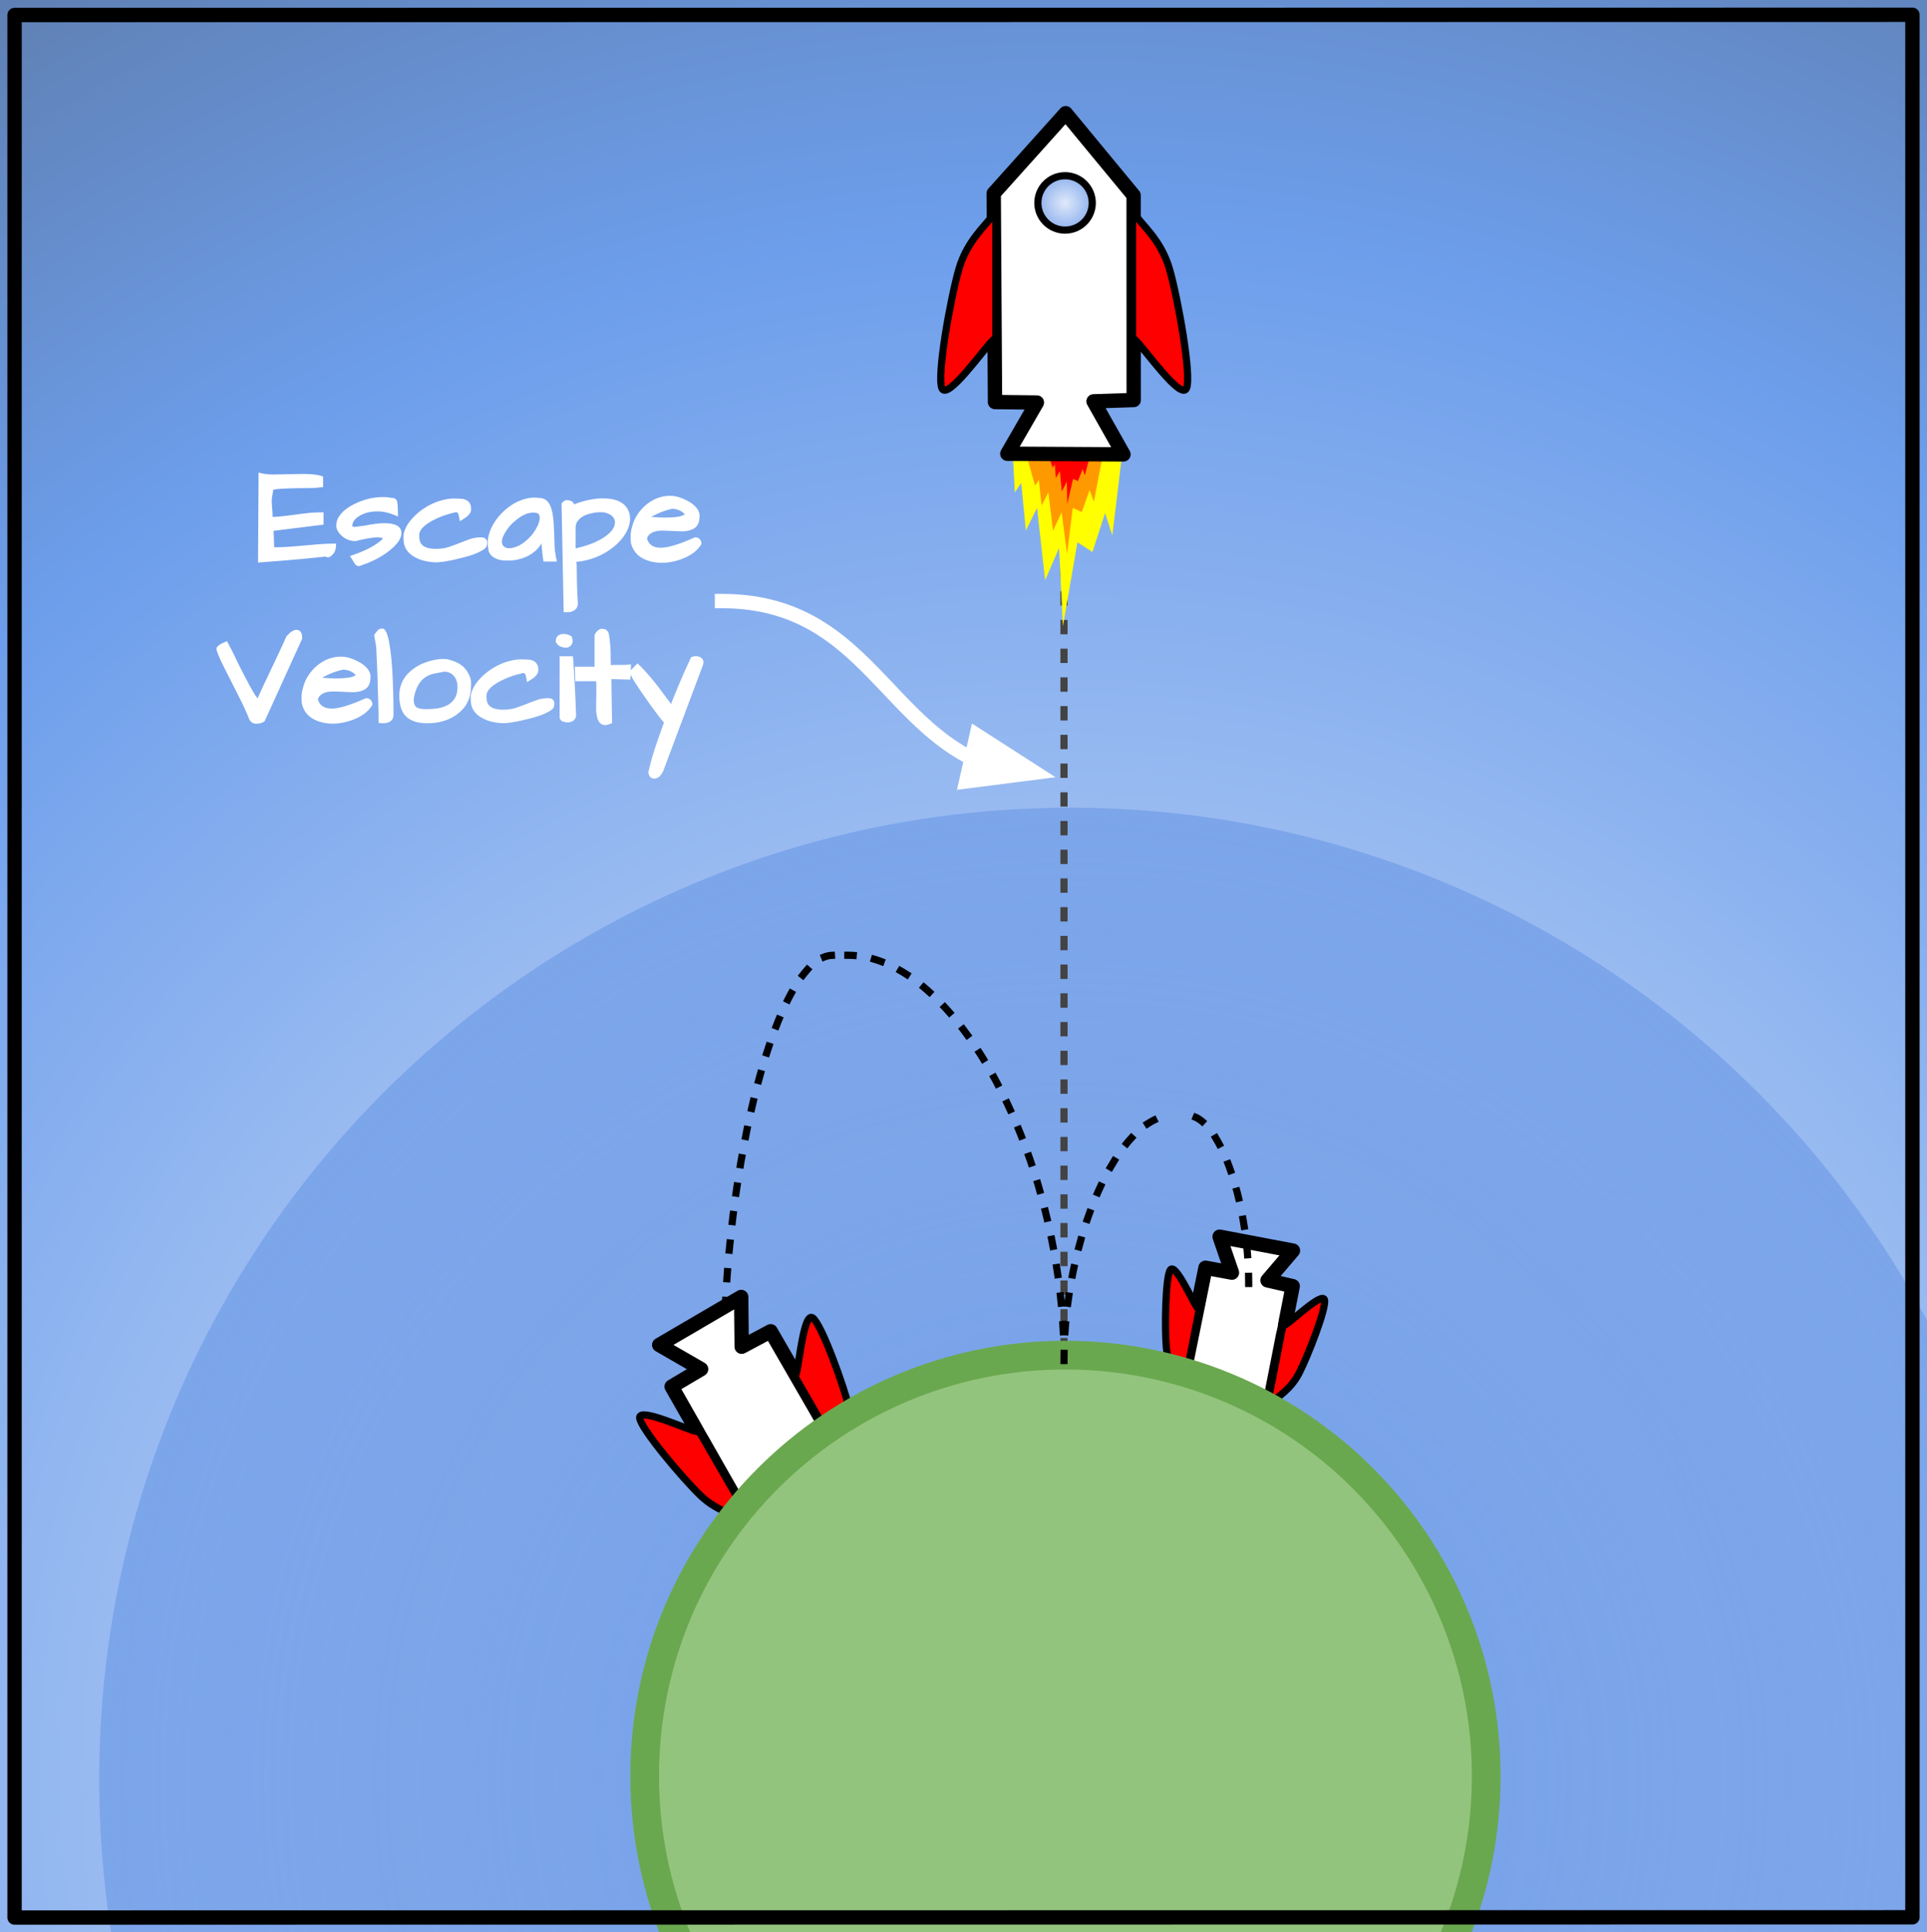 <svg version="1.1" viewBox="0.0 0.0 268.438 269.126" fill="none" stroke="none" stroke-linecap="square" stroke-miterlimit="10" xmlns:xlink="http://www.w3.org/1999/xlink" xmlns="http://www.w3.org/2000/svg"><rect x="0.0" y="0.0" width="268.438" height="269.126" fill="#333333" stroke="none"/><clipPath id="p.0"><path d="m0 0l268.438 0l0 269.126l-268.438 0l0 -269.126z" clip-rule="nonzero"/></clipPath><g clip-path="url(#p.0)"><path fill="#000000" fill-opacity="0.0" d="m0 0l268.438 0l0 269.126l-268.438 0z" fill-rule="evenodd"/><defs><radialGradient id="p.1" gradientUnits="userSpaceOnUse" gradientTransform="matrix(20.8 0.0 0.0 20.8 0.0 0.0)" spreadMethod="pad" cx="7.136" cy="11.892" fx="7.136" fy="11.892" r="20.8"><stop offset="0.0" stop-color="#dfe9fb"/><stop offset="0.5" stop-color="#6d9eeb"/><stop offset="1.0" stop-color="#434343"/></radialGradient></defs><path fill="url(#p.1)" d="m-152.803 247.354l0 0c0 -171.504 134.865 -310.535 301.228 -310.535l0 0c79.891 0 156.509 32.717 213.001 90.954c56.491 58.237 88.228 137.223 88.228 219.582l0 0c0 171.504 -134.864 310.535 -301.228 310.535l0 0c-166.364 0 -301.228 -139.031 -301.228 -310.535z" fill-rule="evenodd"/><defs><radialGradient id="p.2" gradientUnits="userSpaceOnUse" gradientTransform="matrix(13.835 0.002 -0.002 13.835 0.0 0.0)" spreadMethod="pad" cx="10.784" cy="17.913" fx="10.784" fy="17.913" r="13.835"><stop offset="0.0" stop-color="#6e9be7"/><stop offset="1.0" stop-color="#6e9be7" stop-opacity="0.533"/></radialGradient></defs><path fill="url(#p.2)" d="m13.823 247.819l0 0c0.009 -74.745 60.609 -135.332 135.354 -135.323l0 0c35.894 0.004 70.316 14.267 95.694 39.651c25.378 25.384 39.633 59.809 39.629 95.703l0 0c-0.009 74.745 -60.609 135.332 -135.354 135.323l0 0c-74.745 -0.009 -135.332 -60.609 -135.323 -135.354z" fill-rule="evenodd"/><path fill="#000000" fill-opacity="0.0" d="m100.828 190.094c0 -28.52 7.591 -57.039 15.181 -57.039" fill-rule="evenodd"/><path stroke="#000000" stroke-width="1.0" stroke-linejoin="round" stroke-linecap="butt" stroke-dasharray="1.0,3.0" d="m100.828 190.094c0 -28.52 7.591 -57.039 15.181 -57.039" fill-rule="evenodd"/><path fill="#ffffff" d="m93.562 193.118l11.758 20.652l11.668 3.808l2.018 -11.984l-11.647 -20.18l-4.038 2.156l-0.071 -6.934l-11.419 6.683l5.834 3.366z" fill-rule="evenodd"/><path stroke="#000000" stroke-width="2.0" stroke-linejoin="round" stroke-linecap="butt" d="m93.562 193.118l11.758 20.652l11.668 3.808l2.018 -11.984l-11.647 -20.18l-4.038 2.156l-0.071 -6.934l-11.419 6.683l5.834 3.366z" fill-rule="evenodd"/><defs><radialGradient id="p.3" gradientUnits="userSpaceOnUse" gradientTransform="matrix(1.948 -1.126 -1.126 -1.948 0.0 0.0)" spreadMethod="pad" cx="-3.39" cy="-105.212" fx="-3.39" fy="-105.212" r="1.948"><stop offset="0.0" stop-color="#dfe9fb"/><stop offset="1.0" stop-color="#6e9be7"/></radialGradient></defs><path fill="url(#p.3)" d="m109.132 210.314l0 0c0.856 1.482 2.751 1.989 4.233 1.133l0 0c0.712 -0.411 1.231 -1.088 1.443 -1.882c0.213 -0.794 0.101 -1.64 -0.31 -2.351l0 0c-0.856 -1.482 -2.751 -1.989 -4.233 -1.133l0 0c-1.482 0.856 -1.989 2.752 -1.133 4.234z" fill-rule="evenodd"/><path stroke="#000000" stroke-width="1.0" stroke-linejoin="round" stroke-linecap="butt" d="m109.132 210.314l0 0c0.856 1.482 2.751 1.989 4.233 1.133l0 0c0.712 -0.411 1.231 -1.088 1.443 -1.882c0.213 -0.794 0.101 -1.64 -0.31 -2.351l0 0c-0.856 -1.482 -2.751 -1.989 -4.233 -1.133l0 0c-1.482 0.856 -1.989 2.752 -1.133 4.234z" fill-rule="evenodd"/><path fill="#ff0000" d="m103.903 211.639c-1.051 -0.555 -3.839 -0.97 -6.305 -3.33c-2.466 -2.36 -8.354 -9.329 -8.49 -10.83c-0.136 -1.5 6.393 1.522 7.671 1.827" fill-rule="evenodd"/><path stroke="#000000" stroke-width="1.0" stroke-linejoin="round" stroke-linecap="butt" d="m103.903 211.639c-1.051 -0.555 -3.839 -0.97 -6.305 -3.33c-2.466 -2.36 -8.354 -9.329 -8.49 -10.83c-0.136 -1.5 6.393 1.522 7.671 1.827" fill-rule="evenodd"/><path fill="#ff0000" d="m118.089 203.442c0.044 -1.188 1.077 -3.811 0.265 -7.126c-0.812 -3.315 -3.907 -11.898 -5.139 -12.766c-1.231 -0.868 -1.875 6.299 -2.25 7.559" fill-rule="evenodd"/><path stroke="#000000" stroke-width="1.0" stroke-linejoin="round" stroke-linecap="butt" d="m118.089 203.442c0.044 -1.188 1.077 -3.811 0.265 -7.126c-0.812 -3.315 -3.907 -11.898 -5.139 -12.766c-1.231 -0.868 -1.875 6.299 -2.25 7.559" fill-rule="evenodd"/><path fill="#000000" fill-opacity="0.0" d="m147.04 108.247l0 0c0 -5.349 4.343 -9.678 9.701 -9.669l0 0c2.573 0.004 5.04 1.029 6.859 2.848c1.819 1.819 2.841 4.284 2.841 6.853l0 0c0 5.349 -4.343 9.678 -9.701 9.669l0 0c-5.358 -0.009 -9.701 -4.352 -9.701 -9.701z" fill-rule="evenodd"/><path fill="#000000" fill-opacity="0.0" d="m148.218 50.843l0 138.646" fill-rule="evenodd"/><path stroke="#434343" stroke-width="1.0" stroke-linejoin="round" stroke-linecap="butt" stroke-dasharray="1.0,3.0" d="m148.218 50.843l0 138.646" fill-rule="evenodd"/><path fill="#ffff00" d="m156.242 63.876l-15.115 0.066l0.242 4.645l0.888 -1.322l0.652 6.63l1.554 -3.155l1.13 10.073l1.948 -4.516l0.526 10.916l2.024 -11.685l2.092 1.35l1.761 -5.417l1.011 3.111z" fill-rule="evenodd"/><path fill="#ff9900" d="m153.484 64.096l-10.341 -0.163l1.041 3.703l0.542 -0.777l0.368 3.53l0.954 -1.818l0.642 5.354l1.197 -2.582l0.757 5.794l0.79 -6.4l1.26 0.576l1.091 -3.06l0.597 1.607z" fill-rule="evenodd"/><path fill="#ff0000" d="m151.78 63.718l-5.707 -0.31l0.555 1.724l0.31 -0.424l0.15 1.882l0.554 -0.987l0.274 2.852l0.7 -1.399l0.062 3.126l0.8 -3.472l0.687 0.288l0.648 -1.649l0.306 0.848z" fill-rule="evenodd"/><path fill="#000000" fill-opacity="0.0" d="m100.578 83.715c11.616 0 17.424 6.134 23.231 12.268c5.807 6.134 11.613 12.268 23.226 12.268" fill-rule="evenodd"/><path stroke="#ffffff" stroke-width="2.0" stroke-linejoin="round" stroke-linecap="butt" d="m100.578 83.715c11.616 0 17.424 6.134 23.231 12.268c2.904 3.067 5.807 6.134 9.436 8.434c0.454 0.288 0.919 0.563 1.396 0.825c0.119 0.066 0.24 0.13 0.361 0.194l0.328 0.169" fill-rule="evenodd"/><path fill="#ffffff" stroke="#ffffff" stroke-width="2.0" stroke-linecap="butt" d="m134.602 108.828l9.581 -1.222l-8.125 -5.223z" fill-rule="evenodd"/><path fill="#000000" fill-opacity="0.0" d="m266.406 32.324c0.008 0.016 0.028 0.016 0.047 0.016c0.02 0 0.039 0 0.047 0.016" fill-rule="evenodd"/><path stroke="#000000" stroke-width="1.0" stroke-linejoin="round" stroke-linecap="butt" d="m266.406 32.324c0.008 0.016 0.028 0.016 0.047 0.016c0.02 0 0.039 0 0.047 0.016" fill-rule="evenodd"/><path fill="#ffffff" d="m98.324 199.432l0 0c-1.887 -3.27 -0.766 -7.451 2.504 -9.339l0 0c1.57 -0.906 3.437 -1.152 5.188 -0.682c1.751 0.47 3.244 1.616 4.151 3.186l0 0c1.887 3.27 0.766 7.451 -2.504 9.339l0 0c-3.27 1.887 -7.451 0.766 -9.339 -2.504z" fill-rule="evenodd"/><path fill="#ffffff" d="m138.607 55.994l-0.18 -29.059l10.027 -11.17l9.467 11.454l0.009 28.492l-5.594 0.188l4.166 7.385l-16.179 -0.09l4.119 -7.133z" fill-rule="evenodd"/><path stroke="#000000" stroke-width="2.0" stroke-linejoin="round" stroke-linecap="butt" d="m138.607 55.994l-0.18 -29.059l10.027 -11.17l9.467 11.454l0.009 28.492l-5.594 0.188l4.166 7.385l-16.179 -0.09l4.119 -7.133z" fill-rule="evenodd"/><defs><radialGradient id="p.4" gradientUnits="userSpaceOnUse" gradientTransform="matrix(2.315 0.0 0.0 2.315 0.0 0.0)" spreadMethod="pad" cx="64.091" cy="12.208" fx="64.091" fy="12.208" r="2.315"><stop offset="0.0" stop-color="#dfe9fb"/><stop offset="1.0" stop-color="#6e9be7"/></radialGradient></defs><path fill="url(#p.4)" d="m144.577 28.262l0 0c0 -2.093 1.697 -3.789 3.79 -3.789l0 0c1.005 0 1.969 0.399 2.68 1.11c0.711 0.711 1.11 1.674 1.11 2.679l0 0c0 2.093 -1.697 3.789 -3.79 3.789l0 0c-2.093 0 -3.79 -1.696 -3.79 -3.789z" fill-rule="evenodd"/><path stroke="#000000" stroke-width="1.0" stroke-linejoin="round" stroke-linecap="butt" d="m144.577 28.262l0 0c0 -2.093 1.697 -3.789 3.79 -3.789l0 0c1.005 0 1.969 0.399 2.68 1.11c0.711 0.711 1.11 1.674 1.11 2.679l0 0c0 2.093 -1.697 3.789 -3.79 3.789l0 0c-2.093 0 -3.79 -1.696 -3.79 -3.789z" fill-rule="evenodd"/><path fill="#ff0000" d="m138.229 30.058c-0.773 1.23 -3.472 3.376 -4.639 7.383c-1.168 4.007 -3.14 14.988 -2.367 16.66c0.773 1.672 5.838 -5.523 7.006 -6.627" fill-rule="evenodd"/><path stroke="#000000" stroke-width="1.0" stroke-linejoin="round" stroke-linecap="butt" d="m138.229 30.058c-0.773 1.23 -3.472 3.376 -4.639 7.383c-1.168 4.007 -3.14 14.988 -2.367 16.66c0.773 1.672 5.838 -5.523 7.006 -6.627" fill-rule="evenodd"/><path fill="#ff0000" d="m158.265 30.058c0.773 1.23 3.472 3.376 4.639 7.383c1.168 4.007 3.14 14.988 2.367 16.66c-0.773 1.672 -5.838 -5.523 -7.006 -6.627" fill-rule="evenodd"/><path stroke="#000000" stroke-width="1.0" stroke-linejoin="round" stroke-linecap="butt" d="m158.265 30.058c0.773 1.23 3.472 3.376 4.639 7.383c1.168 4.007 3.14 14.988 2.367 16.66c-0.773 1.672 -5.838 -5.523 -7.006 -6.627" fill-rule="evenodd"/><path fill="#ffffff" d="m141.116 43.741l0 0c0 -3.923 3.18 -7.102 7.102 -7.102l0 0c1.884 0 3.69 0.748 5.022 2.08c1.332 1.332 2.08 3.138 2.08 5.022l0 0c0 3.923 -3.18 7.102 -7.102 7.102l0 0c-3.923 0 -7.102 -3.18 -7.102 -7.102z" fill-rule="evenodd"/><path fill="#000000" fill-opacity="0.0" d="m115.997 133.053l0 0c0 -0.583 0.472 -1.055 1.055 -1.055l0 0c0.28 0 0.548 0.111 0.746 0.309c0.198 0.198 0.309 0.466 0.309 0.746l0 0c0 0.583 -0.472 1.055 -1.055 1.055l0 0c-0.583 0 -1.055 -0.472 -1.055 -1.055z" fill-rule="evenodd"/><path fill="#000000" fill-opacity="0.0" d="m148.218 189.486c0 -28.22 -15.055 -56.441 -30.11 -56.441" fill-rule="evenodd"/><path stroke="#000000" stroke-width="1.0" stroke-linejoin="round" stroke-linecap="butt" stroke-dasharray="1.0,3.0" d="m148.218 189.486c0 -28.22 -15.055 -56.441 -30.11 -56.441" fill-rule="evenodd"/><path fill="#000000" fill-opacity="0.0" d="m163.377 155.356l0 0c0 -0.583 0.472 -1.055 1.055 -1.055l0 0c0.28 0 0.548 0.111 0.746 0.309c0.198 0.198 0.309 0.466 0.309 0.746l0 0c0 0.583 -0.472 1.055 -1.055 1.055l0 0c-0.583 0 -1.055 -0.472 -1.055 -1.055z" fill-rule="evenodd"/><path fill="#ffffff" d="m167.929 176.57l-3.701 18.3l4.943 8.279l7.383 -6.054l3.523 -17.963l-3.504 -0.808l3.538 -4.142l-10.213 -1.938l1.716 5.005z" fill-rule="evenodd"/><path stroke="#000000" stroke-width="2.0" stroke-linejoin="round" stroke-linecap="butt" d="m167.929 176.57l-3.701 18.3l4.943 8.279l7.383 -6.054l3.523 -17.963l-3.504 -0.808l3.538 -4.142l-10.213 -1.938l1.716 5.005z" fill-rule="evenodd"/><defs><radialGradient id="p.5" gradientUnits="userSpaceOnUse" gradientTransform="matrix(1.838 0.359 0.359 -1.838 0.0 0.0)" spreadMethod="pad" cx="109.425" cy="-84.826" fx="109.425" fy="-84.826" r="1.838"><stop offset="0.0" stop-color="#dfe9fb"/><stop offset="1.0" stop-color="#6e9be7"/></radialGradient></defs><path fill="url(#p.5)" d="m168.27 194.791l0 0c-0.258 1.319 0.602 2.598 1.922 2.856l0 0c0.634 0.124 1.291 -0.009 1.827 -0.369c0.536 -0.36 0.907 -0.919 1.031 -1.552l0 0c0.258 -1.319 -0.602 -2.598 -1.922 -2.856l0 0c-1.32 -0.258 -2.599 0.602 -2.857 1.922z" fill-rule="evenodd"/><path stroke="#000000" stroke-width="1.0" stroke-linejoin="round" stroke-linecap="butt" d="m168.27 194.791l0 0c-0.258 1.319 0.602 2.598 1.922 2.856l0 0c0.634 0.124 1.291 -0.009 1.827 -0.369c0.536 -0.36 0.907 -0.919 1.031 -1.552l0 0c0.258 -1.319 -0.602 -2.598 -1.922 -2.856l0 0c-1.32 -0.258 -2.599 0.602 -2.857 1.922z" fill-rule="evenodd"/><path fill="#ff0000" d="m164.489 192.876c-0.336 -0.871 -1.772 -2.556 -2.014 -5.227c-0.242 -2.67 -0.13 -9.837 0.564 -10.796c0.694 -0.959 3 4.202 3.6 5.042" fill-rule="evenodd"/><path stroke="#000000" stroke-width="1.0" stroke-linejoin="round" stroke-linecap="butt" d="m164.489 192.876c-0.336 -0.871 -1.772 -2.556 -2.014 -5.227c-0.242 -2.67 -0.13 -9.837 0.564 -10.796c0.694 -0.959 3 4.202 3.6 5.042" fill-rule="evenodd"/><path fill="#ff0000" d="m177.123 195.346c0.639 -0.68 2.606 -1.7 3.837 -4.083c1.231 -2.383 3.83 -9.063 3.549 -10.212c-0.281 -1.15 -4.363 2.762 -5.236 3.315" fill-rule="evenodd"/><path stroke="#000000" stroke-width="1.0" stroke-linejoin="round" stroke-linecap="butt" d="m177.123 195.346c0.639 -0.68 2.606 -1.7 3.837 -4.083c1.231 -2.383 3.83 -9.063 3.549 -10.212c-0.281 -1.15 -4.363 2.762 -5.236 3.315" fill-rule="evenodd"/><path fill="#93c47d" d="m89.808 247.353l0 0c0 -32.372 26.242 -58.614 58.614 -58.614l0 0c15.545 0 30.454 6.175 41.446 17.168c10.992 10.992 17.168 25.901 17.168 41.446l0 0c0 32.372 -26.242 58.614 -58.614 58.614l0 0c-32.372 0 -58.614 -26.242 -58.614 -58.614z" fill-rule="evenodd"/><path stroke="#6aa84f" stroke-width="4.0" stroke-linejoin="round" stroke-linecap="butt" d="m89.808 247.353l0 0c0 -32.372 26.242 -58.614 58.614 -58.614l0 0c15.545 0 30.454 6.175 41.446 17.168c10.992 10.992 17.168 25.901 17.168 41.446l0 0c0 32.372 -26.242 58.614 -58.614 58.614l0 0c-32.372 0 -58.614 -26.242 -58.614 -58.614z" fill-rule="evenodd"/><path fill="#000000" fill-opacity="0.0" d="m141.116 196.588l0 0c0 -3.923 3.18 -7.102 7.102 -7.102l0 0c1.884 0 3.69 0.748 5.022 2.08c1.332 1.332 2.08 3.138 2.08 5.022l0 0c0 3.923 -3.18 7.102 -7.102 7.102l0 0c-3.923 0 -7.102 -3.18 -7.102 -7.102z" fill-rule="evenodd"/><path fill="#000000" fill-opacity="0.0" d="m21.586 51.4l78.992 0l0 64.63l-78.992 0z" fill-rule="evenodd"/><path fill="#ffffff" d="m42.21 66.008q1.875 0 2.797 0.359l0 1.469q-0.844 0.125 -1.719 0.141q-0.859 0 -1.828 0.016q-2.656 0.047 -3.375 0.203q-0.25 1.188 -0.234 1.688q0.031 0.5 0.047 0.781q0.078 0.719 0.078 1.328q0.828 0 2.406 -0.219q1.594 -0.219 2.484 -0.312q0.891 -0.109 2.203 -0.109l0 1.719l-6.953 0.859l0.078 2.297q1.422 0 3.297 -0.172q1.891 -0.172 2.859 -0.25q0.984 -0.094 2.469 -0.094q0 0.844 -0.281 1.281q-0.656 0.891 -1.188 0.531q-3.078 0.328 -5.609 0.531q-2.516 0.188 -3.797 0.297l0.078 -12.531q0.906 0.266 2.125 0.266l4.062 -0.078zm11.322 6.859q2.391 0 2.391 1.391q0 0.938 -1.25 2.078q-1.719 1.562 -4.641 2.516q-0.406 0 -0.609 -0.344q-0.203 -0.344 -0.297 -0.469q-0.078 -0.141 -0.375 -0.594q2.5 -0.828 3.797 -1.766q0.766 -0.547 0.766 -0.688q0 -0.141 -0.875 -0.141q-0.859 0 -2.938 0.516q-1.156 -0.031 -1.938 -0.781q-0.719 -0.672 -0.719 -1.375q0 -0.719 0.375 -1.266q0.375 -0.562 0.953 -1.016q0.594 -0.453 1.359 -0.812q1.875 -0.891 3.859 -0.891q0.594 0 1.125 0.109q0.719 0 0.812 0.562q0.109 0.547 0.109 2.047q-1.531 -0.719 -2.797 -0.719q-1.562 0 -2.578 0.641q-0.953 0.547 -0.984 1.391q0 0.125 0.359 0.125l1.281 -0.156q1.75 -0.359 2.812 -0.359zm10.365 2.812q0.734 -0.297 1.484 -0.562q0.75 -0.281 1.609 -0.281q0.875 0 0.875 0.781q0 0.141 -0.078 0.438q-0.062 0.281 -0.594 0.594q-0.531 0.312 -1.203 0.562q-0.672 0.234 -1.453 0.438q-0.781 0.203 -1.5 0.359q-1.562 0.312 -2.234 0.312q-0.672 0 -1.453 -0.156q-0.781 -0.156 -1.469 -0.516q-1.672 -0.859 -1.672 -2.578q0 -0.109 0 -0.469q0 -0.375 0.297 -1.047q0.312 -0.672 0.891 -1.312q0.578 -0.656 1.328 -1.203q1.594 -1.141 3.344 -1.484q0.641 -0.125 1.047 -0.125q0.406 0 0.672 0.016q0.266 0 0.578 0.031q0.328 0.031 0.594 0.172q0.672 0.344 0.672 1.266q0 0.641 -0.781 1.172q-0.156 0.109 -0.781 0.516q-0.172 -0.922 -0.266 -1.094q-0.078 -0.172 -0.297 -0.172q-2.047 0.453 -3.547 1.328q-1.562 0.922 -1.562 1.859q0 0.109 0.016 0.25q0 0.969 0.703 1.344q0.578 0.328 1.562 0.328q1.0 0 1.75 -0.234q0.75 -0.25 1.469 -0.531zm11.634 -0.141q-1.031 1.859 -3.453 2.406q-0.578 0.125 -1.031 0.125q-0.438 0 -0.75 0q-0.297 -0.016 -0.703 -0.094q-0.391 -0.094 -0.719 -0.281q-0.859 -0.5 -0.859 -1.359q-0.078 -0.328 -0.078 -0.781q0 -0.469 0.188 -1.188q0.203 -0.734 0.703 -1.547q0.516 -0.828 1.234 -1.516q1.531 -1.469 3.312 -1.875q0.516 -0.125 0.969 -0.125q0.453 0 0.781 0.047q1.312 0 1.75 1.719q0.25 0.969 0.297 2.609q0.047 1.641 0.094 2.516q0.047 0.859 0.312 2.016l-1.875 0q-0.109 -0.812 -0.156 -1.203q-0.031 -0.391 -0.062 -0.703q-0.094 -0.75 0.047 -0.766zm-0.344 -3.438q0 -0.688 -0.672 -0.688q-0.141 -0.016 -0.25 -0.016q-1.188 0 -2.547 1.188q-0.672 0.547 -1.125 1.234q-0.672 0.953 -0.672 1.641q0 0.766 0.906 0.906q1.453 -0.031 2.828 -1.391q0.609 -0.594 1.0 -1.297q0.531 -0.906 0.531 -1.578zm4.742 -1.844q2.203 -0.844 4.062 -0.844q2.5 0 3.375 1.375q0.406 0.656 0.406 1.422q0 1.016 -0.609 2.062q-0.609 1.031 -1.625 1.859q-2.281 1.859 -5.344 2.141q0.141 0 0.141 0.438q0.016 0.453 0.016 1.0q0.016 0.547 0.016 1.156q0.016 0.625 0.031 1.188q0.062 1.375 0.078 1.578q0.031 0.219 0.031 0.359q0 0.641 -0.422 0.953q-0.406 0.328 -1.0 0.328q-0.094 0 -0.562 0l-0.297 -15.141q0.359 -0.5 0.797 -0.469q0.438 0.016 0.703 0.219q0.266 0.203 0.203 0.375zm4.938 1.344q-0.531 -0.266 -1.156 -0.266q-0.609 0 -1.234 0.141q-1.391 0.25 -2.031 1.125q-0.266 0.375 -0.266 0.953q0 0.078 0 0.141l0 2.688q3.188 -0.719 4.703 -2.125q0.781 -0.75 0.781 -1.5q0 -0.734 -0.797 -1.156zm7.197 4.688q1.531 0 4.75 -1.453q0.453 0 0.672 0.266q0.234 0.25 0.234 0.656q-0.844 1.469 -3.031 2.203q-2.172 0.719 -4.062 0.234q-2.234 -0.578 -2.734 -2.562q-0.047 -0.391 -0.047 -1.016q0 -0.641 0.328 -1.656q0.328 -1.016 1.094 -1.922q0.781 -0.922 1.828 -1.453q1.062 -0.531 2.266 -0.531q1.156 0 2.562 0.781q0.672 0.375 1.094 0.891q0.438 0.516 0.438 1.109q0 0.156 -0.016 0.297q-0.047 1.375 -1.344 1.719q-0.5 0.156 -1.188 0.156l-2.609 -0.109q-1.172 0 -1.766 0.484q-0.297 0.234 -0.406 0.625q0.344 1.281 1.938 1.281zm2.984 -4.984q-0.312 -0.219 -0.688 -0.328q-0.375 -0.109 -0.625 -0.109q-0.234 0 -0.859 0.188q-0.609 0.188 -1.094 0.406q-1.031 0.469 -1.031 0.531q1.094 0.094 1.812 0.094q1.938 0 2.578 -0.312q0.219 -0.094 0.219 -0.109q0 -0.141 -0.312 -0.359z" fill-rule="nonzero"/><path fill="#ffffff" d="m34.731 100.204q-0.484 -1.312 -1.812 -3.891q-1.312 -2.594 -1.75 -3.453q-1.016 -2.062 -1.016 -2.5q0 -0.484 1.469 -1.062q0.797 1.469 1.344 2.656q0.562 1.172 1.109 2.203q1.281 2.5 1.812 3.125q-0.047 0.031 0.938 -2.078l1.5 -3.156q1.203 -2.547 1.562 -3.391q0.797 -0.938 1.406 -0.938q0.812 0 0.812 1.219l-5.25 11.531q-0.5 0.328 -1.156 0.328q-0.641 0 -0.969 -0.594zm11.493 -1.516q1.531 0 4.75 -1.453q0.453 0 0.672 0.266q0.234 0.25 0.234 0.656q-0.844 1.469 -3.031 2.203q-2.172 0.719 -4.062 0.234q-2.234 -0.578 -2.734 -2.562q-0.047 -0.391 -0.047 -1.016q0 -0.641 0.328 -1.656q0.328 -1.016 1.094 -1.922q0.781 -0.922 1.828 -1.453q1.062 -0.531 2.266 -0.531q1.156 0 2.562 0.781q0.672 0.375 1.094 0.891q0.438 0.516 0.438 1.109q0 0.156 -0.016 0.297q-0.047 1.375 -1.344 1.719q-0.5 0.156 -1.188 0.156l-2.609 -0.109q-1.172 0 -1.766 0.484q-0.297 0.234 -0.406 0.625q0.344 1.281 1.938 1.281zm2.984 -4.984q-0.312 -0.219 -0.688 -0.328q-0.375 -0.109 -0.625 -0.109q-0.234 0 -0.859 0.188q-0.609 0.188 -1.094 0.406q-1.031 0.469 -1.031 0.531q1.094 0.094 1.812 0.094q1.938 0 2.578 -0.312q0.219 -0.094 0.219 -0.109q0 -0.141 -0.312 -0.359zm3.343 -0.406q-0.031 -0.984 -0.078 -1.75q-0.031 -0.781 -0.047 -1.141q0 -0.359 -0.312 -1.969q0.266 -0.344 0.469 -0.609q0.219 -0.281 0.703 -0.281q0.969 0 1.359 5.734q0.172 3.109 0.172 6.25q0 1.203 -1.547 1.203l-0.516 -0.047q0 -1.297 -0.062 -2.766q-0.047 -1.469 -0.078 -2.547q-0.016 -1.094 -0.062 -2.078zm3.074 3.578q0 -2.328 2.016 -3.766q1.547 -1.094 3.75 -1.328q0.125 0 0.547 0q0.438 0 1.172 0.266q1.656 0.562 2.266 2.016q0.25 0.578 0.25 0.984q0 0.391 -0.016 0.547q0 2.438 -1.891 3.859q-1.703 1.281 -4.219 1.281q-1.875 0 -2.875 -0.891q-1.0 -0.906 -1.0 -2.969zm2.0 0.469q0 0.906 0.438 1.188q0.359 0.234 1.359 0.234q1.0 0 1.766 -0.156q0.766 -0.156 1.344 -0.516q1.203 -0.766 1.203 -2.391q0 -0.953 -0.5 -1.547q-0.531 -0.609 -1.359 -0.609q-0.688 0.125 -1.375 0.266q-0.672 0.125 -1.234 0.5q-1.25 0.812 -1.641 3.031zm15.635 0.734q0.734 -0.297 1.484 -0.562q0.75 -0.281 1.609 -0.281q0.875 0 0.875 0.781q0 0.141 -0.078 0.438q-0.062 0.281 -0.594 0.594q-0.531 0.312 -1.203 0.562q-0.672 0.234 -1.453 0.438q-0.781 0.203 -1.5 0.359q-1.562 0.312 -2.234 0.312q-0.672 0 -1.453 -0.156q-0.781 -0.156 -1.469 -0.516q-1.672 -0.859 -1.672 -2.578q0 -0.109 0 -0.469q0 -0.375 0.297 -1.047q0.312 -0.672 0.891 -1.312q0.578 -0.656 1.328 -1.203q1.594 -1.141 3.344 -1.484q0.641 -0.125 1.047 -0.125q0.406 0 0.672 0.016q0.266 0 0.578 0.031q0.328 0.031 0.594 0.172q0.672 0.344 0.672 1.266q0 0.641 -0.781 1.172q-0.156 0.109 -0.781 0.516q-0.172 -0.922 -0.266 -1.094q-0.078 -0.172 -0.297 -0.172q-2.047 0.453 -3.547 1.328q-1.562 0.922 -1.562 1.859q0 0.109 0.016 0.25q0 0.969 0.703 1.344q0.578 0.328 1.562 0.328q1.0 0 1.75 -0.234q0.75 -0.25 1.469 -0.531zm6.556 -6.672q0.281 3.766 0.438 8.297q-0.172 0.906 -1.25 0.906q-0.266 0 -0.609 -0.125q-0.328 -0.125 -0.438 -0.5l0 -8.578l1.859 0zm-2.406 -2.016q0 -1.094 1.125 -1.094q0.609 0 1.109 0.359q0.125 0.359 0.125 0.656q0 0.297 -0.234 0.578q-0.266 0.312 -0.688 0.312q-0.406 0 -0.797 -0.172q-0.391 -0.172 -0.641 -0.641zm5.636 9.203l0.031 -2.922q0 -0.641 -0.047 -0.797l-2.891 0l-0.062 -2.016l2.75 0l0 -4.391q0.094 -0.297 0.328 -0.531q0.359 -0.359 0.641 -0.359q0.281 0 0.484 0.062q0.219 0.062 0.484 0.453q0.312 1.312 0.312 3.781q0 0.578 0.016 0.766q0.219 -0.031 0.828 -0.031q0 0 0.953 0q0.328 0 1.031 -0.078l-0.094 2.125l-2.641 -0.078l0.094 6.141q-0.625 0.266 -0.938 0.266q-1.281 0 -1.281 -2.391zm9.355 8.766q-0.5 1.078 -1.266 1.078q-0.484 0 -0.688 -0.406q-0.203 -0.391 -0.047 -0.844q0.391 -1.688 1.141 -3.875q0.766 -2.172 0.953 -2.688q-0.484 -0.5 -1.891 -2.438q-2.859 -4.016 -2.859 -4.531q0 -0.172 0.125 -0.297l0.938 -0.969q1.734 1.625 4.062 4.844q0.609 0.797 0.609 0.828q0.062 -0.188 0.281 -0.734q0.219 -0.547 0.359 -0.875q0.141 -0.344 0.375 -0.922q0.625 -1.516 1.781 -4.0q0.359 -0.141 0.625 -0.141q0.625 0 0.953 0.375q0.141 0.219 0.141 0.422q0 0.188 -0.047 0.375l-5.547 14.797z" fill-rule="nonzero"/><path fill="#ffffff" d="m167.774 182.76l0 0c0.6 -2.809 3.364 -4.6 6.173 -4.0l0 0c1.349 0.288 2.528 1.1 3.279 2.258c0.75 1.158 1.01 2.566 0.721 3.915l0 0c-0.6 2.809 -3.364 4.6 -6.173 4.0l0 0c-2.809 -0.6 -4.6 -3.364 -4.0 -6.173z" fill-rule="evenodd"/><path fill="#000000" fill-opacity="0.0" d="m173.947 178.76c0 -11.701 -4.236 -23.402 -8.472 -23.402" fill-rule="evenodd"/><path stroke="#000000" stroke-width="1.0" stroke-linejoin="round" stroke-linecap="butt" stroke-dasharray="1.0,3.0" d="m173.947 178.76c0 -11.701 -4.236 -23.402 -8.472 -23.402" fill-rule="evenodd"/><path fill="#000000" fill-opacity="0.0" d="m148.218 189.486c0 -17.071 7.575 -34.142 15.15 -34.142" fill-rule="evenodd"/><path stroke="#000000" stroke-width="1.0" stroke-linejoin="round" stroke-linecap="butt" stroke-dasharray="1.0,3.0" d="m148.218 189.486c0 -17.071 7.575 -34.142 15.15 -34.142" fill-rule="evenodd"/><path fill="#000000" fill-opacity="0.0" d="m2.03 2.091l264.378 -0.031l0 264.976l-264.378 0.031z" fill-rule="evenodd"/><path stroke="#000000" stroke-width="2.0" stroke-linejoin="round" stroke-linecap="butt" d="m2.03 2.091l264.378 -0.031l0 264.976l-264.378 0.031z" fill-rule="evenodd"/></g></svg>